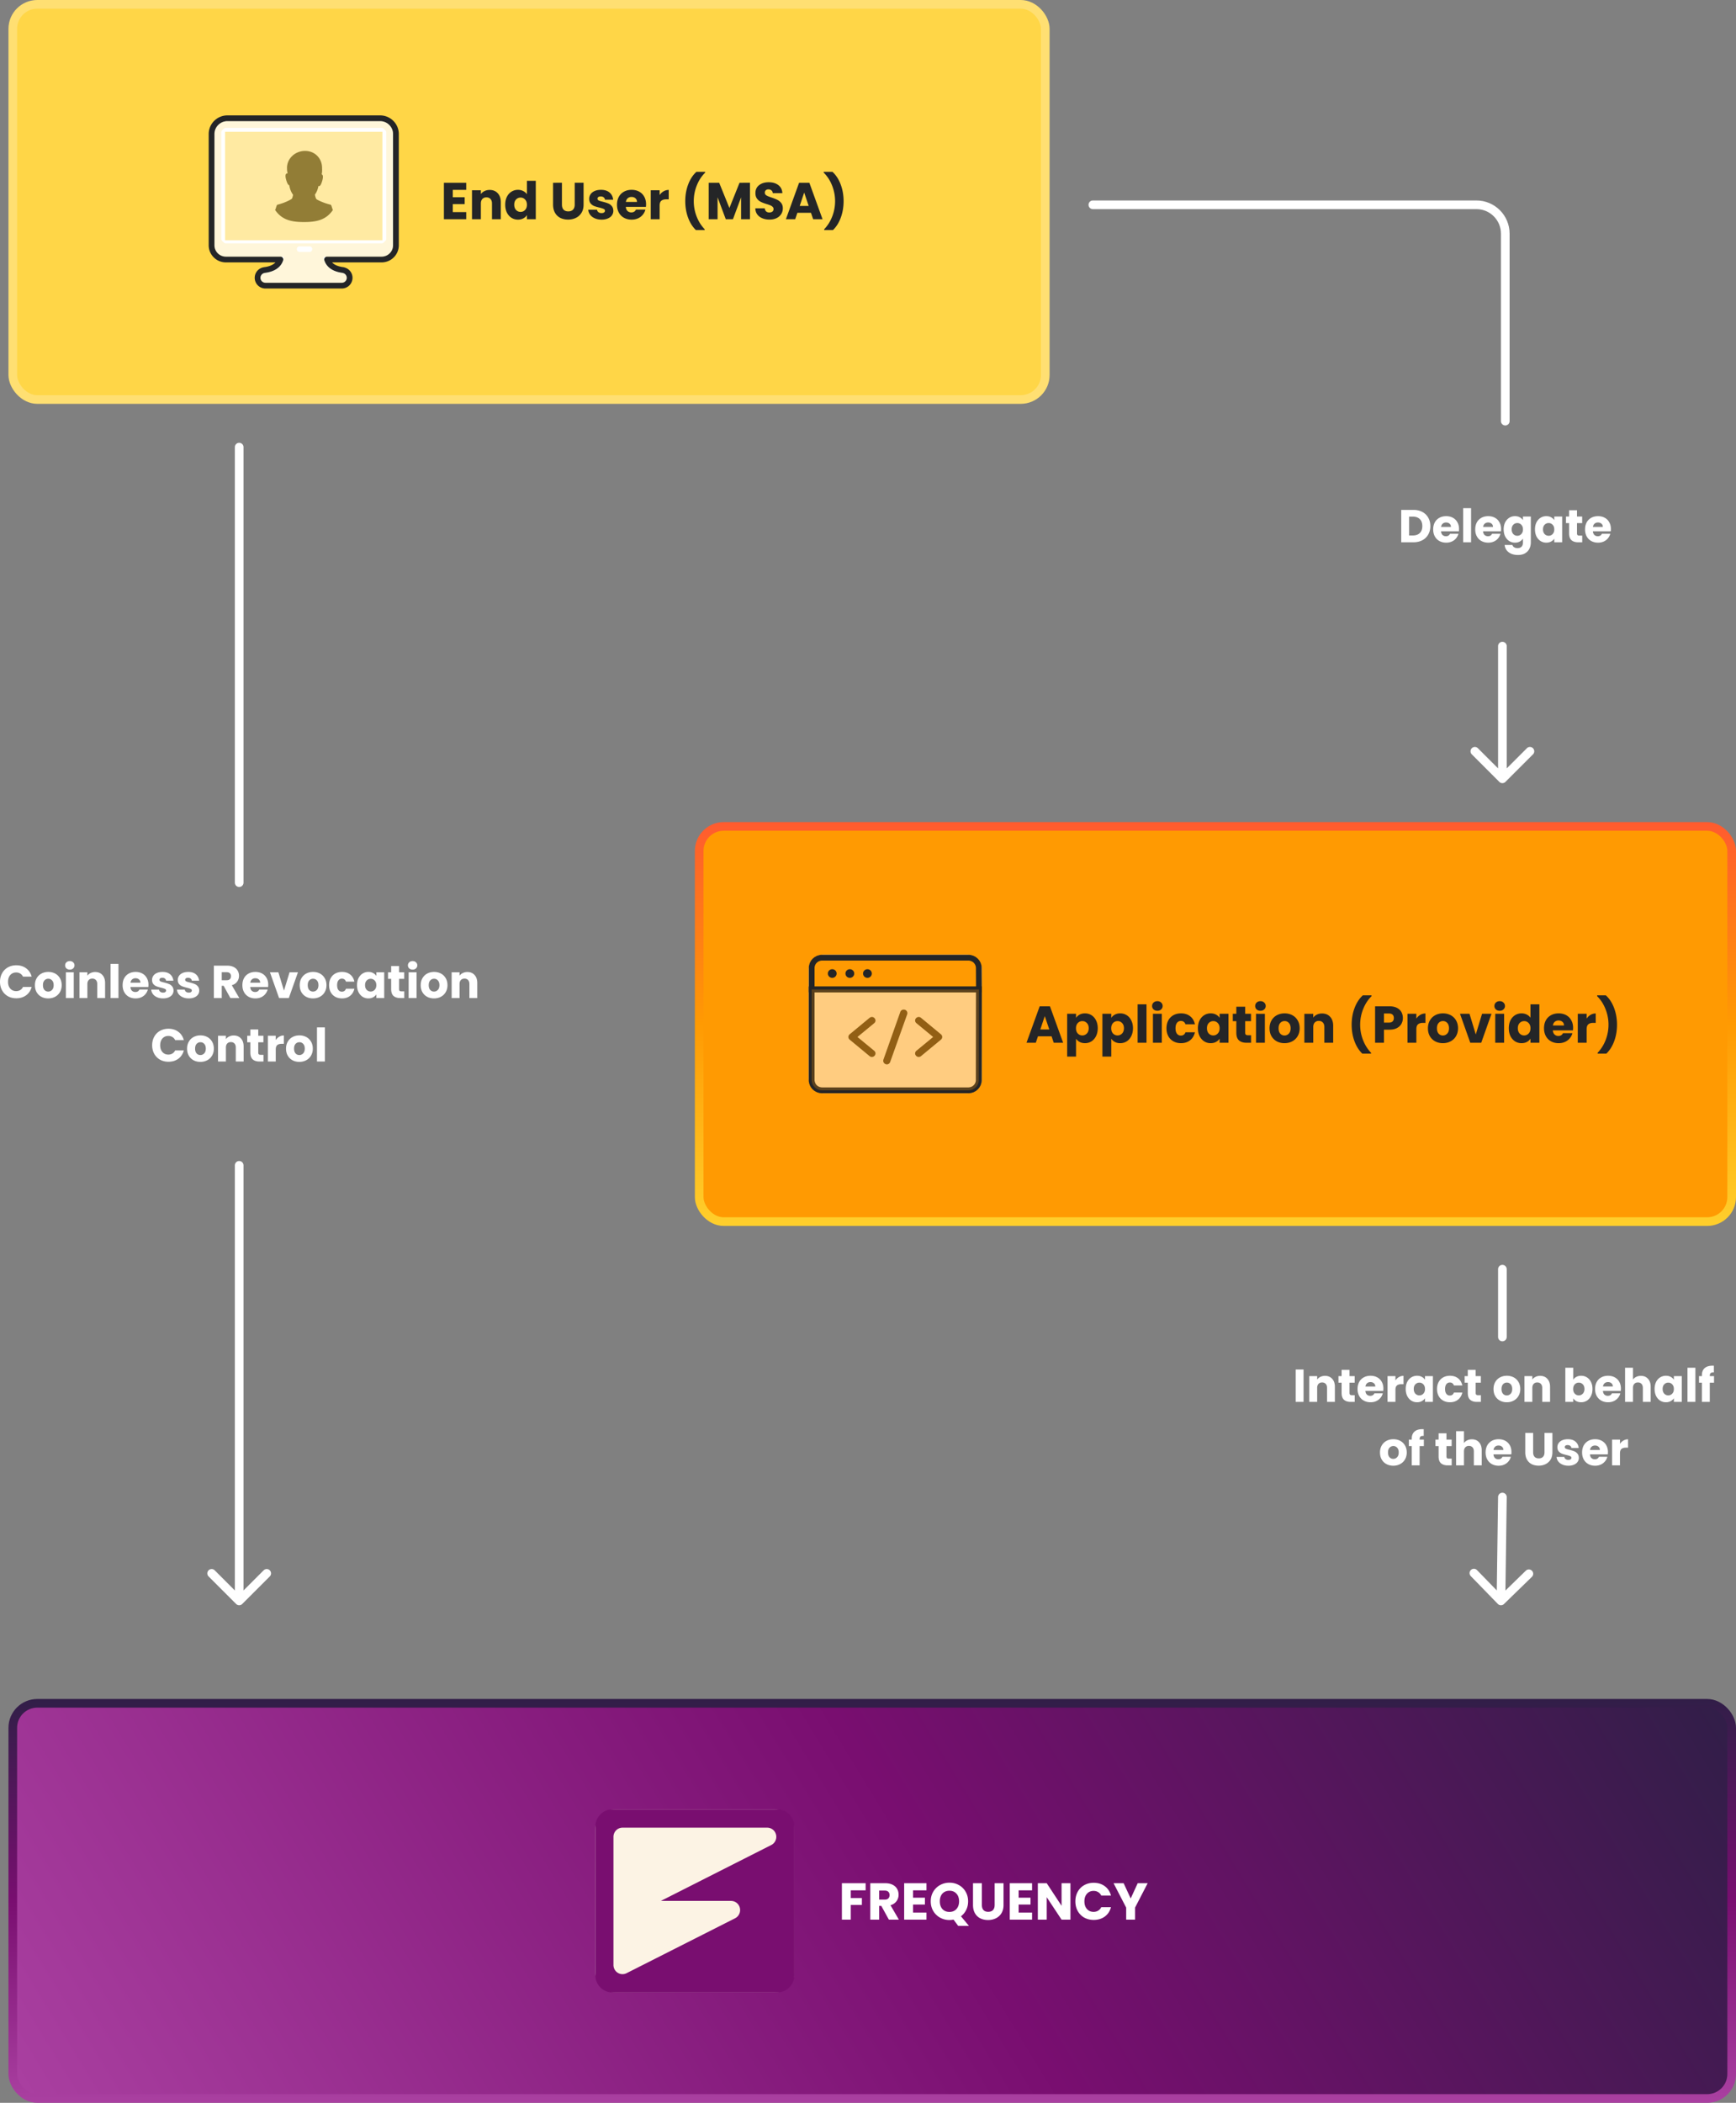 <svg xmlns="http://www.w3.org/2000/svg" width="601.933" height="729" fill="none"><rect width="100%" height="100%" fill="#808080" stroke="none"/><rect width="358" height="137" x="4.433" y="1.5" fill="#ffd647" rx="8.5" ry="8.5"/><rect width="358" height="137" x="4.433" y="1.5" stroke="#ffdf72" stroke-width="3" rx="8.5" ry="8.5"/><path fill="#fff" stroke="#242527" stroke-linejoin="round" stroke-width="2" d="M131.778 41c3.026 0 5.503 2.441 5.503 5.461v31.36l.001.014v7.355c0 .053-.006.105-.014.156-.161 2.586-2.324 4.62-4.954 4.62h-18.893c.123.387.32.833.645 1.276.698.953 2.066 2.022 4.85 2.368l.097.017c.075.017.145.042.212.074a2.71 2.71 0 0 1 2.005 2.611 2.718 2.718 0 0 1-2.726 2.71H92.043a2.718 2.718 0 0 1-2.726-2.71c0-1.336.969-2.434 2.234-2.664a1.11 1.11 0 0 1 .175-.038l.506-.073c2.446-.406 3.689-1.402 4.344-2.295.324-.443.521-.889.644-1.276H78.329c-2.642 0-4.811-2.051-4.957-4.652a1.006 1.006 0 0 1-.008-.124v-.068l-.001-.014-.001-.071v-.328l.001-.071.001-.014v-5.941l-.001-.023V46.461c0-3.021 2.476-5.461 5.502-5.461Z"/><path fill="#ffd647" fill-rule="evenodd" d="M136.28 46.461v32.113l.002-.002v6.683h-.006c-.081 2.098-1.824 3.775-3.962 3.775h-20.088c.035.882.531 4.885 6.567 5.637h-.289c.953 0 1.726.765 1.726 1.71 0 .944-.773 1.71-1.726 1.71H92.043a1.718 1.718 0 0 1-1.726-1.71c0-.945.773-1.71 1.726-1.71h-.194c6.036-.752 6.531-4.755 6.567-5.637H78.328c-2.138 0-3.881-1.677-3.962-3.775h-.002v-.084l-.001-.022-.001-.048v-.328l.001-.046.001-.024V79.41l-.001-.027-.001-.028V46.461c0-2.46 2.021-4.461 4.503-4.461h52.913c2.483 0 4.502 2.001 4.502 4.461zm-3.822 37.907c.435 0 1.468-1.024 1.468-1.455V45.787c0-.43-1.034-1.454-1.469-1.454H78.185c-.434 0-1.468 1.024-1.468 1.454v37.126c0 .431 1.034 1.455 1.468 1.455zm-25.124 2.966a.934.934 0 0 0 .823-.501.971.971 0 0 0 0-.913.934.934 0 0 0-.823-.501h-3.487a.923.923 0 0 0-.795.453.97.97 0 0 0-.142.505c0 .529.42.957.937.957z" clip-rule="evenodd" opacity=".2"/><path fill="#242527" d="m111.672 58.424.003-.207c0-3.257-2.437-5.897-5.897-5.897-3.461 0-6.266 2.64-6.266 5.897 0 .148.006.304.017.469.001.359.041.722.133 1.081.018.108.038.218.06.329l-.054-.001c-.479 0-.971.374-.445 2.239.411 1.454.793 1.862 1.082 1.885.163 1.051.527 2.275 1.313 3.295-.067.424-.198 1.017-.45 1.429l-.014.008c-.179.114-2.047 1.303-4.987 2.021-.166.041-.32.535-.463.995-.118.379-.229.735-.334.796 2.33 3.434 5.549 4.219 10.04 4.219 4.49 0 7.71-.785 10.039-4.219-.104-.061-.215-.417-.333-.796-.144-.46-.298-.954-.463-.995-3.09-.754-4.916-1.903-4.916-1.903-.321-.424-.474-1.141-.544-1.611.698-.933 1.052-2.029 1.225-3.005a.383.383 0 0 0 .216.072c.292 0 .685-.387 1.108-1.886.439-1.551.172-2.07-.206-2.202a6.807 6.807 0 0 0 .136-2.013z"/><path fill="#ffd647" d="M78.048 45.686h54.548V83.28H78.048z" opacity=".5"/><path fill="#242527" d="M156.998 65.83v2.556h4.122v2.376h-4.122v2.772h4.662V76h-7.74V63.364h7.74v2.466zm12.78.018c1.176 0 2.112.384 2.808 1.152.708.756 1.062 1.8 1.062 3.132V76h-3.06v-5.454c0-.672-.174-1.194-.522-1.566-.348-.372-.816-.558-1.404-.558s-1.056.186-1.404.558c-.348.372-.522.894-.522 1.566V76h-3.078V65.956h3.078v1.332a3.177 3.177 0 0 1 1.26-1.044c.528-.264 1.122-.396 1.782-.396zm5.397 5.112c0-1.032.192-1.938.576-2.718.396-.78.93-1.38 1.602-1.8a4.159 4.159 0 0 1 2.25-.63c.66 0 1.26.138 1.8.414.552.276.984.648 1.296 1.116V62.68h3.078V76h-3.078v-1.44c-.288.48-.702.864-1.242 1.152-.528.288-1.146.432-1.854.432-.828 0-1.578-.21-2.25-.63-.672-.432-1.206-1.038-1.602-1.818-.384-.792-.576-1.704-.576-2.736zm7.524.018c0-.768-.216-1.374-.648-1.818a2.048 2.048 0 0 0-1.548-.666c-.612 0-1.134.222-1.566.666-.42.432-.63 1.032-.63 1.8s.21 1.38.63 1.836c.432.444.954.666 1.566.666.612 0 1.128-.222 1.548-.666.432-.444.648-1.05.648-1.818zm12.144-7.614v7.56c0 .756.186 1.338.558 1.746.372.408.918.612 1.638.612.72 0 1.272-.204 1.656-.612.384-.408.576-.99.576-1.746v-7.56h3.078v7.542c0 1.128-.24 2.082-.72 2.862a4.598 4.598 0 0 1-1.944 1.764c-.804.396-1.704.594-2.7.594-.996 0-1.89-.192-2.682-.576a4.446 4.446 0 0 1-1.854-1.764c-.456-.792-.684-1.752-.684-2.88v-7.542zm13.753 12.78c-.876 0-1.656-.15-2.34-.45-.684-.3-1.224-.708-1.62-1.224a3.29 3.29 0 0 1-.666-1.764h3.042c.036.348.198.63.486.846.288.216.642.324 1.062.324.384 0 .678-.072.882-.216.216-.156.324-.354.324-.594 0-.288-.15-.498-.45-.63-.3-.144-.786-.3-1.458-.468-.72-.168-1.32-.342-1.8-.522a3.232 3.232 0 0 1-1.242-.882c-.348-.408-.522-.954-.522-1.638 0-.576.156-1.098.468-1.566.324-.48.792-.858 1.404-1.134.624-.276 1.362-.414 2.214-.414 1.26 0 2.25.312 2.97.936.732.624 1.152 1.452 1.26 2.484h-2.844a1.213 1.213 0 0 0-.468-.828c-.252-.204-.588-.306-1.008-.306-.36 0-.636.072-.828.216a.638.638 0 0 0-.288.558c0 .288.15.504.45.648.312.144.792.288 1.44.432.744.192 1.35.384 1.818.576.468.18.876.48 1.224.9.36.408.546.96.558 1.656a2.65 2.65 0 0 1-.504 1.584c-.324.456-.798.816-1.422 1.08-.612.264-1.326.396-2.142.396zm15.419-5.328c0 .288-.018.588-.054.9h-6.966c.048.624.246 1.104.594 1.44.36.324.798.486 1.314.486.768 0 1.302-.324 1.602-.972h3.276a4.437 4.437 0 0 1-.918 1.782 4.468 4.468 0 0 1-1.638 1.242c-.66.3-1.398.45-2.214.45-.984 0-1.86-.21-2.628-.63a4.481 4.481 0 0 1-1.8-1.8c-.432-.78-.648-1.692-.648-2.736 0-1.044.21-1.956.63-2.736a4.481 4.481 0 0 1 1.8-1.8c.768-.42 1.65-.63 2.646-.63.972 0 1.836.204 2.592.612.756.408 1.344.99 1.764 1.746.432.756.648 1.638.648 2.646zm-3.15-.81c0-.528-.18-.948-.54-1.26-.36-.312-.81-.468-1.35-.468-.516 0-.954.15-1.314.45-.348.3-.564.726-.648 1.278zm7.852-2.376c.36-.552.81-.984 1.35-1.296a3.432 3.432 0 0 1 1.8-.486v3.258h-.846c-.768 0-1.344.168-1.728.504-.384.324-.576.9-.576 1.728V76h-3.078V65.956h3.078zm12.576 12.132c-1.164-1.116-2.07-2.556-2.718-4.32-.648-1.764-.972-3.666-.972-5.706 0-2.064.336-3.99 1.008-5.778.672-1.8 1.626-3.264 2.862-4.392h3.024v.288c-1.26 1.248-2.232 2.748-2.916 4.5a14.587 14.587 0 0 0-1.026 5.382c0 1.836.33 3.606.99 5.31.66 1.704 1.59 3.18 2.79 4.428v.288zm18.748-16.398V76h-3.078v-7.578L254.137 76h-2.484l-2.844-7.596V76h-3.078V63.364h3.636l3.546 8.748 3.51-8.748zm6.785 12.762c-.924 0-1.752-.15-2.484-.45-.732-.3-1.32-.744-1.764-1.332-.432-.588-.66-1.296-.684-2.124h3.276c.048.468.21.828.486 1.08.276.24.636.36 1.08.36.456 0 .816-.102 1.08-.306.264-.216.396-.51.396-.882 0-.312-.108-.57-.324-.774a2.403 2.403 0 0 0-.774-.504c-.3-.132-.732-.282-1.296-.45-.816-.252-1.482-.504-1.998-.756a3.692 3.692 0 0 1-1.332-1.116c-.372-.492-.558-1.134-.558-1.926 0-1.176.426-2.094 1.278-2.754.852-.672 1.962-1.008 3.33-1.008 1.392 0 2.514.336 3.366 1.008.852.66 1.308 1.584 1.368 2.772h-3.33c-.024-.408-.174-.726-.45-.954-.276-.24-.63-.36-1.062-.36-.372 0-.672.102-.9.306-.228.192-.342.474-.342.846 0 .408.192.726.576.954.384.228.984.474 1.8.738.816.276 1.476.54 1.98.792.516.252.96.618 1.332 1.098.372.48.558 1.098.558 1.854 0 .72-.186 1.374-.558 1.962-.36.588-.888 1.056-1.584 1.404-.696.348-1.518.522-2.466.522zm14.368-2.358h-4.716L275.722 76H272.5l4.572-12.636h3.564L285.208 76h-3.258zm-.792-2.376-1.566-4.626-1.548 4.626zm5.37 8.37v-.288c1.2-1.248 2.13-2.724 2.79-4.428.66-1.704.99-3.474.99-5.31 0-1.848-.342-3.642-1.026-5.382-.684-1.752-1.656-3.252-2.916-4.5v-.288h3.024c1.236 1.128 2.19 2.592 2.862 4.392.672 1.788 1.008 3.714 1.008 5.778 0 2.04-.324 3.942-.972 5.706-.648 1.764-1.554 3.204-2.718 4.32z"/><rect width="358" height="137" x="242.433" y="286.5" fill="#ff9a02" rx="8.5" ry="8.5"/><rect width="358" height="137" x="242.433" y="286.5" stroke="url(#aa)" stroke-width="3" rx="8.5" ry="8.5" style="stroke:url(#aa)"/><rect width="60" height="48" x="280.433" y="331" fill="#fff" rx="5" ry="5"/><path fill="#fff" stroke="#242527" stroke-width="2" d="m339.432 343-.045 31.409v.001c0 1.987-1.605 3.59-3.642 3.59h-50.67c-2.037 0-3.642-1.603-3.642-3.59V343Z"/><path fill="#ff9a02" stroke="#242527" stroke-width="2" d="m339.427 343-.04-7.405v-.005c0-1.987-1.605-3.59-3.642-3.59h-50.67c-2.037 0-3.642 1.603-3.642 3.59V343Z"/><ellipse cx="288.569" cy="337.5" fill="#242527" rx="1.525" ry="1.5"/><ellipse cx="294.67" cy="337.5" fill="#242527" rx="1.525" ry="1.5"/><ellipse cx="300.772" cy="337.5" fill="#242527" rx="1.525" ry="1.5"/><path fill="#242527" d="m323.554 359.494-5.799 4.779c-.55.439-.6 1.22-.15 1.707a1.243 1.243 0 0 0 1.75.147l6.899-5.706c.3-.244.45-.586.45-.927 0-.341-.15-.683-.45-.927l-6.899-5.706c-.5-.439-1.3-.39-1.75.147-.45.487-.4 1.268.15 1.707zM294.162 359.494c0 .341.15.683.45.927l6.899 5.706a1.243 1.243 0 0 0 1.75-.147c.45-.487.4-1.268-.15-1.707l-5.799-4.779 5.799-4.779c.55-.439.6-1.171.15-1.707-.45-.537-1.2-.586-1.75-.147l-6.899 5.706c-.3.244-.45.586-.45.927zM312.183 350.768l-5.85 16.525c-.25.634.05 1.317.7 1.609.15.049.3.098.45.098.5 0 .95-.293 1.15-.78l5.9-16.525c.25-.634-.05-1.366-.7-1.609-.65-.244-1.4.048-1.65.682z"/><path fill="#ff9a02" stroke="#242527" stroke-width="2" d="m339.432 343-.045 31.409v.001c0 1.987-1.605 3.59-3.642 3.59h-50.67c-2.037 0-3.642-1.603-3.642-3.59V343Z" opacity=".5"/><path fill="#242527" d="M364.617 359.268h-4.716l-.756 2.232h-3.222l4.572-12.636h3.564l4.572 12.636h-3.258zm-.792-2.376-1.566-4.626-1.548 4.626zm9.276-4.014c.3-.468.714-.846 1.242-1.134.528-.288 1.146-.432 1.854-.432.828 0 1.578.21 2.25.63.672.42 1.2 1.02 1.584 1.8.396.78.594 1.686.594 2.718s-.198 1.944-.594 2.736c-.384.78-.912 1.386-1.584 1.818-.672.42-1.422.63-2.25.63-.696 0-1.314-.144-1.854-.432a3.4 3.4 0 0 1-1.242-1.116v6.192h-3.078v-14.832h3.078zm4.392 3.582c0-.768-.216-1.368-.648-1.8a2.068 2.068 0 0 0-1.566-.666c-.612 0-1.134.222-1.566.666-.42.444-.63 1.05-.63 1.818s.21 1.374.63 1.818c.432.444.954.666 1.566.666.612 0 1.134-.222 1.566-.666.432-.456.648-1.068.648-1.836zm7.824-3.582c.3-.468.714-.846 1.242-1.134.528-.288 1.146-.432 1.854-.432.828 0 1.578.21 2.25.63.672.42 1.2 1.02 1.584 1.8.396.78.594 1.686.594 2.718s-.198 1.944-.594 2.736c-.384.78-.912 1.386-1.584 1.818-.672.42-1.422.63-2.25.63-.696 0-1.314-.144-1.854-.432a3.4 3.4 0 0 1-1.242-1.116v6.192h-3.078v-14.832h3.078zm4.392 3.582c0-.768-.216-1.368-.648-1.8a2.068 2.068 0 0 0-1.566-.666c-.612 0-1.134.222-1.566.666-.42.444-.63 1.05-.63 1.818s.21 1.374.63 1.818c.432.444.954.666 1.566.666.612 0 1.134-.222 1.566-.666.432-.456.648-1.068.648-1.836zm7.825-8.28v13.32h-3.078v-13.32zm3.779 2.232c-.54 0-.984-.156-1.332-.468a1.587 1.587 0 0 1-.504-1.188c0-.48.168-.876.504-1.188.348-.324.792-.486 1.332-.486.528 0 .96.162 1.296.486.348.312.522.708.522 1.188 0 .468-.174.864-.522 1.188-.336.312-.768.468-1.296.468zm1.53 1.044V361.5h-3.078v-10.044zm1.618 5.022c0-1.044.21-1.956.63-2.736a4.513 4.513 0 0 1 1.782-1.8c.768-.42 1.644-.63 2.628-.63 1.26 0 2.31.33 3.15.99.852.66 1.41 1.59 1.674 2.79h-3.276c-.276-.768-.81-1.152-1.602-1.152-.564 0-1.014.222-1.35.666-.336.432-.504 1.056-.504 1.872 0 .816.168 1.446.504 1.89.336.432.786.648 1.35.648.792 0 1.326-.384 1.602-1.152h3.276c-.264 1.176-.822 2.1-1.674 2.772-.852.672-1.902 1.008-3.15 1.008-.984 0-1.86-.21-2.628-.63a4.513 4.513 0 0 1-1.782-1.8c-.42-.78-.63-1.692-.63-2.736zm10.899-.018c0-1.032.192-1.938.576-2.718.396-.78.93-1.38 1.602-1.8a4.159 4.159 0 0 1 2.25-.63c.708 0 1.326.144 1.854.432.54.288.954.666 1.242 1.134v-1.422h3.078V361.5h-3.078v-1.422c-.3.468-.72.846-1.26 1.134-.528.288-1.146.432-1.854.432-.816 0-1.56-.21-2.232-.63-.672-.432-1.206-1.038-1.602-1.818-.384-.792-.576-1.704-.576-2.736zm7.524.018c0-.768-.216-1.374-.648-1.818a2.048 2.048 0 0 0-1.548-.666c-.612 0-1.134.222-1.566.666-.42.432-.63 1.032-.63 1.8s.21 1.38.63 1.836c.432.444.954.666 1.566.666.612 0 1.128-.222 1.548-.666.432-.444.648-1.05.648-1.818zm10.903 2.412v2.61h-1.566c-1.116 0-1.986-.27-2.61-.81-.624-.552-.936-1.446-.936-2.682v-3.996h-1.224v-2.556h1.224v-2.448h3.078v2.448h2.016v2.556h-2.016v4.032c0 .3.072.516.216.648.144.132.384.198.72.198zm3.262-8.478c-.54 0-.984-.156-1.332-.468a1.587 1.587 0 0 1-.504-1.188c0-.48.168-.876.504-1.188.348-.324.792-.486 1.332-.486.528 0 .96.162 1.296.486.348.312.522.708.522 1.188 0 .468-.174.864-.522 1.188-.336.312-.768.468-1.296.468zm1.53 1.044V361.5h-3.078v-10.044zm6.803 10.188c-.984 0-1.872-.21-2.664-.63a4.69 4.69 0 0 1-1.854-1.8c-.444-.78-.666-1.692-.666-2.736 0-1.032.228-1.938.684-2.718a4.625 4.625 0 0 1 1.872-1.818c.792-.42 1.68-.63 2.664-.63.984 0 1.872.21 2.664.63a4.625 4.625 0 0 1 1.872 1.818c.456.78.684 1.686.684 2.718s-.234 1.944-.702 2.736a4.629 4.629 0 0 1-1.89 1.8c-.792.42-1.68.63-2.664.63zm0-2.664c.588 0 1.086-.216 1.494-.648.42-.432.63-1.05.63-1.854s-.204-1.422-.612-1.854a1.92 1.92 0 0 0-1.476-.648c-.6 0-1.098.216-1.494.648-.396.42-.594 1.038-.594 1.854 0 .804.192 1.422.576 1.854a1.92 1.92 0 0 0 1.476.648zm13.009-7.632c1.176 0 2.112.384 2.808 1.152.708.756 1.062 1.8 1.062 3.132v5.868h-3.06v-5.454c0-.672-.174-1.194-.522-1.566-.348-.372-.816-.558-1.404-.558s-1.056.186-1.404.558c-.348.372-.522.894-.522 1.566v5.454h-3.078v-10.044h3.078v1.332a3.177 3.177 0 0 1 1.26-1.044c.528-.264 1.122-.396 1.782-.396zm13.963 13.914c-1.164-1.116-2.07-2.556-2.718-4.32-.648-1.764-.972-3.666-.972-5.706 0-2.064.336-3.99 1.008-5.778.672-1.8 1.626-3.264 2.862-4.392h3.024v.288c-1.26 1.248-2.232 2.748-2.916 4.5a14.587 14.587 0 0 0-1.026 5.382c0 1.836.33 3.606.99 5.31.66 1.704 1.59 3.18 2.79 4.428v.288zm14.068-12.33a4.12 4.12 0 0 1-.504 2.016c-.336.6-.852 1.086-1.548 1.458-.696.372-1.56.558-2.592.558h-1.908v4.536h-3.078v-12.636h4.986c1.008 0 1.86.174 2.556.522.696.348 1.218.828 1.566 1.44.348.612.522 1.314.522 2.106zm-4.878 1.584c.588 0 1.026-.138 1.314-.414.288-.276.432-.666.432-1.17 0-.504-.144-.894-.432-1.17-.288-.276-.726-.414-1.314-.414h-1.674v3.168zm9.559-1.386c.36-.552.81-.984 1.35-1.296a3.432 3.432 0 0 1 1.8-.486v3.258h-.846c-.768 0-1.344.168-1.728.504-.384.324-.576.9-.576 1.728v4.662h-3.078v-10.044h3.078zm9.193 8.514c-.984 0-1.872-.21-2.664-.63a4.69 4.69 0 0 1-1.854-1.8c-.444-.78-.666-1.692-.666-2.736 0-1.032.228-1.938.684-2.718a4.625 4.625 0 0 1 1.872-1.818c.792-.42 1.68-.63 2.664-.63.984 0 1.872.21 2.664.63a4.625 4.625 0 0 1 1.872 1.818c.456.78.684 1.686.684 2.718s-.234 1.944-.702 2.736a4.629 4.629 0 0 1-1.89 1.8c-.792.42-1.68.63-2.664.63zm0-2.664c.588 0 1.086-.216 1.494-.648.42-.432.63-1.05.63-1.854s-.204-1.422-.612-1.854a1.92 1.92 0 0 0-1.476-.648c-.6 0-1.098.216-1.494.648-.396.42-.594 1.038-.594 1.854 0 .804.192 1.422.576 1.854a1.92 1.92 0 0 0 1.476.648zm11.407-.36 2.18-7.164h3.27l-3.56 10.044h-3.798l-3.564-10.044h3.294zm8.3-8.208c-.54 0-.99-.156-1.33-.468-.34-.324-.51-.72-.51-1.188 0-.48.17-.876.51-1.188.34-.324.79-.486 1.33-.486.53 0 .96.162 1.29.486.35.312.53.708.53 1.188 0 .468-.18.864-.53 1.188-.33.312-.76.468-1.29.468zm1.53 1.044V361.5h-3.08v-10.044zm1.62 5.004c0-1.032.19-1.938.57-2.718.4-.78.93-1.38 1.6-1.8.68-.42 1.43-.63 2.25-.63.66 0 1.26.138 1.8.414.56.276.99.648 1.3 1.116v-4.662h3.08v13.32h-3.08v-1.44c-.29.48-.7.864-1.24 1.152-.53.288-1.15.432-1.86.432-.82 0-1.57-.21-2.25-.63-.67-.432-1.2-1.038-1.6-1.818-.38-.792-.57-1.704-.57-2.736zm7.52.018c0-.768-.22-1.374-.65-1.818a2.04 2.04 0 0 0-1.55-.666c-.61 0-1.13.222-1.56.666-.42.432-.63 1.032-.63 1.8s.21 1.38.63 1.836c.43.444.95.666 1.56.666.62 0 1.13-.222 1.55-.666.43-.444.65-1.05.65-1.818zm14.77-.162c0 .288-.02.588-.05.9h-6.97c.05.624.25 1.104.6 1.44.36.324.79.486 1.31.486.77 0 1.3-.324 1.6-.972h3.28c-.17.66-.48 1.254-.92 1.782-.43.528-.98.942-1.64 1.242-.66.3-1.4.45-2.21.45-.99 0-1.86-.21-2.63-.63a4.457 4.457 0 0 1-1.8-1.8c-.43-.78-.65-1.692-.65-2.736 0-1.044.21-1.956.63-2.736.43-.78 1.03-1.38 1.8-1.8.77-.42 1.65-.63 2.65-.63.97 0 1.83.204 2.59.612.76.408 1.34.99 1.76 1.746.44.756.65 1.638.65 2.646zm-3.15-.81c0-.528-.18-.948-.54-1.26-.36-.312-.81-.468-1.35-.468-.51 0-.95.15-1.31.45-.35.3-.57.726-.65 1.278zm7.85-2.376c.36-.552.81-.984 1.35-1.296a3.432 3.432 0 0 1 1.8-.486v3.258h-.84c-.77 0-1.35.168-1.73.504-.38.324-.58.9-.58 1.728v4.662h-3.07v-10.044h3.07zm3.8 12.132v-.288c1.2-1.248 2.13-2.724 2.79-4.428.66-1.704.99-3.474.99-5.31 0-1.848-.34-3.642-1.03-5.382-.68-1.752-1.65-3.252-2.91-4.5v-.288h3.02c1.24 1.128 2.19 2.592 2.86 4.392.67 1.788 1.01 3.714 1.01 5.778 0 2.04-.32 3.942-.97 5.706-.65 1.764-1.56 3.204-2.72 4.32z"/><path fill="#fff" d="M84.433 404a1.5 1.5 0 0 0-3 0zm-2.561 152.061a1.502 1.502 0 0 0 2.122 0l9.546-9.546a1.502 1.502 0 0 0 0-2.122 1.502 1.502 0 0 0-2.122 0l-8.485 8.486-8.485-8.486a1.502 1.502 0 0 0-2.122 0 1.502 1.502 0 0 0 0 2.122zM82.933 404h-1.5v151h3V404Z"/><path stroke="#fff" stroke-linecap="round" stroke-width="3" d="M82.933 155v151M378.933 71h133c5.52 0 10 4.477 10 10v65"/><path fill="#fff" d="M519.873 271.061a1.5 1.5 0 0 0 2.12 0l9.55-9.546c.58-.586.58-1.536 0-2.122a1.5 1.5 0 0 0-2.12 0l-8.49 8.486-8.49-8.486a1.496 1.496 0 0 0-2.117 0 1.502 1.502 0 0 0 0 2.122zm2.56-47.061a1.5 1.5 0 1 0-3 0zm-1.5 46h1.5v-46h-3v46z"/><path stroke="#fff" stroke-linecap="round" stroke-width="3" d="M520.933 440v23.5"/><path fill="#fff" d="M519.353 556.048c.58.594 1.53.607 2.13.03l9.67-9.413c.6-.577.61-1.527.03-2.121a1.498 1.498 0 0 0-2.12-.029l-8.6 8.366-8.37-8.602a1.5 1.5 0 0 0-2.148 2.092zm3.08-37.027a1.5 1.5 0 0 0-3-.042zm-2 35.981 1.5.021.5-36.002-1.5-.021-1.5-.021-.5 36.003zM0 340.368c0-1.109.24-2.096.72-2.96a5.093 5.093 0 0 1 2-2.032c.864-.491 1.84-.736 2.928-.736 1.333 0 2.475.352 3.424 1.056.949.704 1.584 1.664 1.904 2.88H7.968a2.414 2.414 0 0 0-.96-1.072 2.636 2.636 0 0 0-1.392-.368c-.843 0-1.525.293-2.048.88-.523.587-.784 1.371-.784 2.352 0 .981.261 1.765.784 2.352s1.205.88 2.048.88c.523 0 .987-.123 1.392-.368.416-.245.736-.603.96-1.072h3.008c-.32 1.216-.955 2.176-1.904 2.88-.949.693-2.091 1.04-3.424 1.04-1.088 0-2.064-.24-2.928-.72a5.236 5.236 0 0 1-2-2.032c-.48-.864-.72-1.851-.72-2.96Zm16.716 5.76c-.875 0-1.664-.187-2.368-.56a4.162 4.162 0 0 1-1.648-1.6c-.395-.693-.592-1.504-.592-2.432 0-.917.202-1.723.608-2.416a4.107 4.107 0 0 1 1.664-1.616c.704-.373 1.493-.56 2.368-.56.874 0 1.664.187 2.368.56a4.113 4.113 0 0 1 1.664 1.616c.405.693.608 1.499.608 2.416 0 .917-.208 1.728-.624 2.432a4.123 4.123 0 0 1-1.68 1.6c-.704.373-1.494.56-2.368.56zm0-2.368c.522 0 .965-.192 1.328-.576.373-.384.56-.933.56-1.648 0-.715-.182-1.264-.544-1.648a1.708 1.708 0 0 0-1.312-.576c-.534 0-.976.192-1.328.576-.352.373-.528.923-.528 1.648 0 .715.17 1.264.512 1.648.352.384.789.576 1.312.576zm7.499-7.616c-.48 0-.875-.139-1.184-.416a1.41 1.41 0 0 1-.448-1.056c0-.427.149-.779.448-1.056.309-.288.704-.432 1.184-.432.469 0 .853.144 1.152.432.309.277.464.629.464 1.056 0 .416-.155.768-.464 1.056-.299.277-.683.416-1.152.416zm1.36.928V346h-2.736v-8.928zm7.423-.096c1.045 0 1.877.341 2.496 1.024.629.672.944 1.6.944 2.784V346h-2.72v-4.848c0-.597-.155-1.061-.464-1.392-.31-.331-.726-.496-1.248-.496-.523 0-.939.165-1.248.496-.31.331-.464.795-.464 1.392V346h-2.736v-8.928h2.736v1.184c.277-.395.65-.704 1.12-.928a3.487 3.487 0 0 1 1.584-.352zm8.077-2.816V346h-2.736v-11.84zm10.399 7.232c0 .256-.016.523-.048.8h-6.192c.042.555.218.981.528 1.28.32.288.709.432 1.168.432.682 0 1.157-.288 1.424-.864h2.912a3.957 3.957 0 0 1-.816 1.584c-.384.469-.87.837-1.456 1.104-.587.267-1.243.4-1.968.4-.875 0-1.654-.187-2.336-.56a3.981 3.981 0 0 1-1.6-1.6c-.384-.693-.576-1.504-.576-2.432 0-.928.186-1.739.56-2.432a3.981 3.981 0 0 1 1.6-1.6c.682-.373 1.466-.56 2.352-.56.864 0 1.632.181 2.304.544a3.86 3.86 0 0 1 1.568 1.552c.384.672.576 1.456.576 2.352zm-2.8-.72c0-.469-.16-.843-.48-1.12-.32-.277-.72-.416-1.2-.416-.459 0-.848.133-1.168.4-.31.267-.502.645-.576 1.136zm7.875 5.456c-.778 0-1.472-.133-2.08-.4-.608-.267-1.088-.629-1.44-1.088a2.926 2.926 0 0 1-.592-1.568h2.704c.032.309.176.56.432.752.256.192.571.288.944.288.342 0 .603-.064.784-.192.192-.139.288-.315.288-.528 0-.256-.133-.443-.4-.56-.266-.128-.698-.267-1.296-.416a13.14 13.14 0 0 1-1.6-.464 2.886 2.886 0 0 1-1.104-.784c-.309-.363-.464-.848-.464-1.456 0-.512.139-.976.416-1.392.288-.427.704-.763 1.248-1.008.555-.245 1.211-.368 1.968-.368 1.12 0 2 .277 2.64.832.651.555 1.024 1.291 1.12 2.208h-2.528a1.074 1.074 0 0 0-.416-.736c-.224-.181-.522-.272-.896-.272-.32 0-.565.064-.736.192a.569.569 0 0 0-.256.496c0 .256.134.448.4.576.278.128.704.256 1.28.384.662.171 1.2.341 1.616.512.416.16.779.427 1.088.8.32.363.486.853.496 1.472 0 .523-.149.992-.448 1.408-.288.405-.709.725-1.264.96-.544.235-1.178.352-1.904.352zm8.922 0c-.779 0-1.472-.133-2.08-.4-.608-.267-1.088-.629-1.44-1.088a2.926 2.926 0 0 1-.592-1.568h2.704c.032.309.176.56.432.752.256.192.571.288.944.288.341 0 .603-.064.784-.192.192-.139.288-.315.288-.528 0-.256-.133-.443-.4-.56-.267-.128-.699-.267-1.296-.416a13.14 13.14 0 0 1-1.6-.464 2.871 2.871 0 0 1-1.104-.784c-.309-.363-.464-.848-.464-1.456 0-.512.139-.976.416-1.392.288-.427.704-.763 1.248-1.008.555-.245 1.211-.368 1.968-.368 1.12 0 2 .277 2.64.832.651.555 1.024 1.291 1.12 2.208h-2.528a1.078 1.078 0 0 0-.416-.736c-.224-.181-.523-.272-.896-.272-.32 0-.565.064-.736.192a.567.567 0 0 0-.256.496c0 .256.133.448.4.576.277.128.704.256 1.28.384.661.171 1.2.341 1.616.512.416.16.779.427 1.088.8.32.363.485.853.496 1.472 0 .523-.149.992-.448 1.408-.288.405-.709.725-1.264.96-.544.235-1.179.352-1.904.352zM79.88 346l-2.336-4.24h-.656V346h-2.736v-11.232h4.592c.885 0 1.637.155 2.256.464.629.309 1.098.736 1.408 1.28a3.51 3.51 0 0 1 .464 1.792 3.32 3.32 0 0 1-.64 2c-.416.587-1.035 1.003-1.856 1.248L82.968 346Zm-2.992-6.176h1.696c.501 0 .874-.123 1.12-.368.256-.245.384-.592.384-1.04 0-.427-.128-.763-.384-1.008-.246-.245-.619-.368-1.12-.368h-1.696zm16.117 1.568c0 .256-.016.523-.048.8h-6.192c.043.555.219.981.528 1.28.32.288.709.432 1.168.432.683 0 1.157-.288 1.424-.864h2.912a3.932 3.932 0 0 1-.816 1.584 3.976 3.976 0 0 1-1.456 1.104c-.587.267-1.243.4-1.968.4-.875 0-1.653-.187-2.336-.56a3.981 3.981 0 0 1-1.6-1.6c-.384-.693-.576-1.504-.576-2.432 0-.928.187-1.739.56-2.432a3.981 3.981 0 0 1 1.6-1.6c.683-.373 1.467-.56 2.352-.56.864 0 1.632.181 2.304.544.672.363 1.195.88 1.568 1.552.384.672.576 1.456.576 2.352zm-2.8-.72c0-.469-.16-.843-.48-1.12-.32-.277-.72-.416-1.2-.416-.459 0-.848.133-1.168.4-.309.267-.501.645-.576 1.136zm8.259 2.768 1.936-6.368h2.912L100.144 346h-3.376l-3.168-8.928h2.928zm10.064 2.688c-.875 0-1.664-.187-2.368-.56a4.168 4.168 0 0 1-1.648-1.6c-.395-.693-.592-1.504-.592-2.432 0-.917.203-1.723.608-2.416a4.107 4.107 0 0 1 1.664-1.616c.704-.373 1.493-.56 2.368-.56.875 0 1.664.187 2.368.56a4.107 4.107 0 0 1 1.664 1.616c.405.693.608 1.499.608 2.416 0 .917-.208 1.728-.624 2.432a4.11 4.11 0 0 1-1.68 1.6c-.704.373-1.493.56-2.368.56zm0-2.368c.523 0 .965-.192 1.328-.576.373-.384.56-.933.56-1.648 0-.715-.181-1.264-.544-1.648a1.707 1.707 0 0 0-1.312-.576c-.533 0-.976.192-1.328.576-.352.373-.528.923-.528 1.648 0 .715.171 1.264.512 1.648.352.384.789.576 1.312.576zm5.58-2.224c0-.928.186-1.739.56-2.432a4.012 4.012 0 0 1 1.584-1.6c.682-.373 1.461-.56 2.336-.56 1.12 0 2.053.293 2.8.88.757.587 1.253 1.413 1.488 2.48h-2.912c-.246-.683-.72-1.024-1.424-1.024-.502 0-.902.197-1.2.592-.299.384-.448.939-.448 1.664s.149 1.285.448 1.68c.298.384.698.576 1.2.576.704 0 1.178-.341 1.424-1.024h2.912c-.235 1.045-.731 1.867-1.488 2.464-.758.597-1.691.896-2.8.896-.875 0-1.654-.187-2.336-.56a4.012 4.012 0 0 1-1.584-1.6c-.374-.693-.56-1.504-.56-2.432zm9.687-.016c0-.917.171-1.723.512-2.416.352-.693.827-1.227 1.424-1.6a3.699 3.699 0 0 1 2-.56c.629 0 1.179.128 1.648.384.48.256.848.592 1.104 1.008v-1.264h2.736V346h-2.736v-1.264c-.267.416-.64.752-1.12 1.008-.469.256-1.019.384-1.648.384a3.671 3.671 0 0 1-1.984-.56c-.597-.384-1.072-.923-1.424-1.616-.341-.704-.512-1.515-.512-2.432zm6.688.016c0-.683-.192-1.221-.576-1.616a1.818 1.818 0 0 0-1.376-.592 1.87 1.87 0 0 0-1.392.592c-.373.384-.56.917-.56 1.6s.187 1.227.56 1.632a1.87 1.87 0 0 0 1.392.592c.544 0 1.003-.197 1.376-.592.384-.395.576-.933.576-1.616zm9.691 2.144V346h-1.392c-.992 0-1.765-.24-2.32-.72-.554-.491-.832-1.285-.832-2.384v-3.552h-1.088v-2.272h1.088v-2.176h2.736v2.176h1.792v2.272h-1.792v3.584c0 .267.064.459.192.576.128.117.342.176.64.176zm2.9-7.536c-.48 0-.874-.139-1.184-.416a1.413 1.413 0 0 1-.448-1.056c0-.427.15-.779.448-1.056.31-.288.704-.432 1.184-.432.47 0 .854.144 1.152.432.31.277.464.629.464 1.056 0 .416-.154.768-.464 1.056-.298.277-.682.416-1.152.416zm1.36.928V346h-2.736v-8.928zm6.047 9.056c-.874 0-1.664-.187-2.368-.56a4.175 4.175 0 0 1-1.648-1.6c-.394-.693-.592-1.504-.592-2.432 0-.917.203-1.723.608-2.416a4.113 4.113 0 0 1 1.664-1.616c.704-.373 1.494-.56 2.368-.56.875 0 1.664.187 2.368.56a4.107 4.107 0 0 1 1.664 1.616c.406.693.608 1.499.608 2.416 0 .917-.208 1.728-.624 2.432a4.11 4.11 0 0 1-1.68 1.6c-.704.373-1.493.56-2.368.56zm0-2.368c.523 0 .966-.192 1.328-.576.374-.384.56-.933.56-1.648 0-.715-.181-1.264-.544-1.648a1.707 1.707 0 0 0-1.312-.576c-.533 0-.976.192-1.328.576-.352.373-.528.923-.528 1.648 0 .715.171 1.264.512 1.648.352.384.79.576 1.312.576zm11.564-6.784c1.045 0 1.877.341 2.496 1.024.629.672.944 1.6.944 2.784V346h-2.72v-4.848c0-.597-.155-1.061-.464-1.392-.31-.331-.726-.496-1.248-.496-.523 0-.939.165-1.248.496-.31.331-.464.795-.464 1.392V346h-2.736v-8.928h2.736v1.184c.277-.395.65-.704 1.12-.928a3.487 3.487 0 0 1 1.584-.352zM52.758 362.368c0-1.109.24-2.096.72-2.96a5.093 5.093 0 0 1 2-2.032c.864-.491 1.84-.736 2.928-.736 1.333 0 2.475.352 3.424 1.056.949.704 1.584 1.664 1.904 2.88h-3.008a2.414 2.414 0 0 0-.96-1.072 2.636 2.636 0 0 0-1.392-.368c-.843 0-1.525.293-2.048.88-.523.587-.784 1.371-.784 2.352 0 .981.261 1.765.784 2.352s1.205.88 2.048.88c.523 0 .987-.123 1.392-.368.416-.245.736-.603.96-1.072h3.008c-.32 1.216-.955 2.176-1.904 2.88-.949.693-2.091 1.04-3.424 1.04-1.088 0-2.064-.24-2.928-.72a5.236 5.236 0 0 1-2-2.032c-.48-.864-.72-1.851-.72-2.96zm16.715 5.76c-.874 0-1.664-.187-2.368-.56a4.175 4.175 0 0 1-1.648-1.6c-.394-.693-.592-1.504-.592-2.432 0-.917.203-1.723.608-2.416a4.113 4.113 0 0 1 1.664-1.616c.704-.373 1.494-.56 2.368-.56.875 0 1.664.187 2.368.56a4.107 4.107 0 0 1 1.664 1.616c.406.693.608 1.499.608 2.416 0 .917-.208 1.728-.624 2.432a4.11 4.11 0 0 1-1.68 1.6c-.704.373-1.493.56-2.368.56zm0-2.368c.523 0 .966-.192 1.328-.576.374-.384.56-.933.56-1.648 0-.715-.181-1.264-.544-1.648a1.707 1.707 0 0 0-1.312-.576c-.533 0-.976.192-1.328.576-.352.373-.528.923-.528 1.648 0 .715.171 1.264.512 1.648.352.384.79.576 1.312.576zm11.564-6.784c1.045 0 1.877.341 2.496 1.024.629.672.944 1.6.944 2.784V368h-2.72v-4.848c0-.597-.155-1.061-.464-1.392-.309-.331-.725-.496-1.248-.496s-.939.165-1.248.496c-.309.331-.464.795-.464 1.392V368h-2.736v-8.928h2.736v1.184a2.821 2.821 0 0 1 1.12-.928 3.487 3.487 0 0 1 1.584-.352zm10.317 6.704V368h-1.392c-.992 0-1.765-.24-2.32-.72-.555-.491-.832-1.285-.832-2.384v-3.552h-1.088v-2.272h1.088v-2.176h2.736v2.176h1.792v2.272h-1.792v3.584c0 .267.064.459.192.576.128.117.341.176.64.176zm4.26-5.12c.32-.491.72-.875 1.2-1.152a3.05 3.05 0 0 1 1.6-.432v2.896h-.752c-.683 0-1.195.149-1.536.448-.341.288-.512.8-.512 1.536V368h-2.736v-8.928h2.736zm8.172 7.568c-.875 0-1.664-.187-2.368-.56a4.168 4.168 0 0 1-1.648-1.6c-.395-.693-.592-1.504-.592-2.432 0-.917.203-1.723.608-2.416a4.107 4.107 0 0 1 1.664-1.616c.704-.373 1.493-.56 2.368-.56.875 0 1.664.187 2.368.56a4.107 4.107 0 0 1 1.664 1.616c.405.693.608 1.499.608 2.416 0 .917-.208 1.728-.624 2.432a4.11 4.11 0 0 1-1.68 1.6c-.704.373-1.493.56-2.368.56zm0-2.368c.523 0 .965-.192 1.328-.576.373-.384.56-.933.56-1.648 0-.715-.181-1.264-.544-1.648a1.707 1.707 0 0 0-1.312-.576c-.533 0-.976.192-1.328.576-.352.373-.528.923-.528 1.648 0 .715.171 1.264.512 1.648.352.384.789.576 1.312.576zm8.859-9.6V368h-2.736v-11.84zM490.063 176.768c1.184 0 2.218.235 3.104.704a4.965 4.965 0 0 1 2.048 1.984c.49.843.736 1.819.736 2.928 0 1.099-.246 2.075-.736 2.928a4.94 4.94 0 0 1-2.064 1.984c-.886.469-1.915.704-3.088.704h-4.208v-11.232zm-.176 8.864c1.034 0 1.84-.283 2.416-.848.576-.565.864-1.365.864-2.4s-.288-1.84-.864-2.416c-.576-.576-1.382-.864-2.416-.864h-1.296v6.528zm16.009-2.24c0 .256-.016.523-.048.8h-6.192c.042.555.218.981.528 1.28.32.288.709.432 1.168.432.682 0 1.157-.288 1.424-.864h2.912a3.957 3.957 0 0 1-.816 1.584c-.384.469-.87.837-1.456 1.104-.587.267-1.243.4-1.968.4-.875 0-1.654-.187-2.336-.56a3.981 3.981 0 0 1-1.6-1.6c-.384-.693-.576-1.504-.576-2.432 0-.928.186-1.739.56-2.432a3.981 3.981 0 0 1 1.6-1.6c.682-.373 1.466-.56 2.352-.56.864 0 1.632.181 2.304.544a3.86 3.86 0 0 1 1.568 1.552c.384.672.576 1.456.576 2.352zm-2.8-.72c0-.469-.16-.843-.48-1.12-.32-.277-.72-.416-1.2-.416-.459 0-.848.133-1.168.4-.31.267-.502.645-.576 1.136zm6.979-6.512V188h-2.736v-11.84zm10.398 7.232c0 .256-.02.523-.05.8h-6.19c.04.555.22.981.53 1.28.32.288.71.432 1.17.432.68 0 1.15-.288 1.42-.864h2.91a3.996 3.996 0 0 1-.81 1.584c-.39.469-.87.837-1.46 1.104-.59.267-1.24.4-1.97.4-.87 0-1.65-.187-2.33-.56a3.915 3.915 0 0 1-1.6-1.6c-.387-.693-.579-1.504-.579-2.432 0-.928.186-1.739.559-2.432.38-.693.92-1.227 1.6-1.6s1.47-.56 2.35-.56c.87 0 1.63.181 2.31.544.67.363 1.19.88 1.56 1.552.39.672.58 1.456.58 2.352zm-2.8-.72c0-.469-.16-.843-.48-1.12-.32-.277-.72-.416-1.2-.416-.46 0-.85.133-1.17.4-.31.267-.5.645-.57 1.136zm7.64-3.728c.63 0 1.17.128 1.64.384.48.256.85.592 1.11 1.008v-1.264h2.73v8.912c0 .821-.16 1.563-.49 2.224-.32.672-.82 1.205-1.49 1.6-.66.395-1.49.592-2.48.592-1.32 0-2.39-.315-3.22-.944-.82-.619-1.29-1.461-1.4-2.528h2.7c.09.341.29.608.61.8.32.203.71.304 1.18.304.57 0 1.02-.165 1.35-.496.34-.32.51-.837.51-1.552v-1.264c-.27.416-.64.757-1.11 1.024-.47.256-1.01.384-1.64.384-.74 0-1.41-.187-2-.56-.6-.384-1.08-.923-1.43-1.616-.34-.704-.51-1.515-.51-2.432s.17-1.723.51-2.416c.35-.693.83-1.227 1.43-1.6.59-.373 1.26-.56 2-.56zm2.75 4.592c0-.683-.19-1.221-.58-1.616a1.807 1.807 0 0 0-1.37-.592c-.55 0-1.01.197-1.4.592-.37.384-.56.917-.56 1.6s.19 1.227.56 1.632c.39.395.85.592 1.4.592.54 0 1-.197 1.37-.592.39-.395.58-.933.58-1.616zm4.17-.016c0-.917.17-1.723.51-2.416.35-.693.83-1.227 1.43-1.6.59-.373 1.26-.56 2-.56.62 0 1.17.128 1.64.384.48.256.85.592 1.11 1.008v-1.264h2.73V188h-2.73v-1.264c-.27.416-.64.752-1.12 1.008-.47.256-1.02.384-1.65.384-.73 0-1.39-.187-1.98-.56-.6-.384-1.08-.923-1.43-1.616-.34-.704-.51-1.515-.51-2.432zm6.69.016c0-.683-.19-1.221-.58-1.616a1.807 1.807 0 0 0-1.37-.592c-.55 0-1.01.197-1.4.592-.37.384-.56.917-.56 1.6s.19 1.227.56 1.632c.39.395.85.592 1.4.592.54 0 1-.197 1.37-.592.39-.395.58-.933.58-1.616zm9.69 2.144V188h-1.39c-1 0-1.77-.24-2.32-.72-.56-.491-.84-1.285-.84-2.384v-3.552h-1.08v-2.272h1.08v-2.176h2.74v2.176h1.79v2.272h-1.79v3.584c0 .267.06.459.19.576.13.117.34.176.64.176zm9.94-2.288c0 .256-.02.523-.05.8h-6.19c.04.555.22.981.53 1.28.32.288.71.432 1.16.432.69 0 1.16-.288 1.43-.864h2.91a3.89 3.89 0 0 1-.82 1.584c-.38.469-.86.837-1.45 1.104-.59.267-1.24.4-1.97.4-.87 0-1.65-.187-2.34-.56a4.037 4.037 0 0 1-1.6-1.6c-.38-.693-.57-1.504-.57-2.432 0-.928.19-1.739.56-2.432.38-.693.92-1.227 1.6-1.6s1.47-.56 2.35-.56c.86 0 1.63.181 2.3.544.68.363 1.2.88 1.57 1.552.39.672.58 1.456.58 2.352zm-2.8-.72c0-.469-.16-.843-.48-1.12-.32-.277-.72-.416-1.2-.416-.46 0-.85.133-1.17.4-.31.267-.5.645-.58 1.136zM451.989 474.768V486h-2.736v-11.232zm7.423 2.208c1.045 0 1.877.341 2.496 1.024.629.672.944 1.6.944 2.784V486h-2.72v-4.848c0-.597-.155-1.061-.464-1.392-.309-.331-.725-.496-1.248-.496s-.939.165-1.248.496c-.309.331-.464.795-.464 1.392V486h-2.736v-8.928h2.736v1.184a2.821 2.821 0 0 1 1.12-.928 3.487 3.487 0 0 1 1.584-.352zm10.317 6.704V486h-1.392c-.992 0-1.765-.24-2.32-.72-.555-.491-.832-1.285-.832-2.384v-3.552h-1.088v-2.272h1.088v-2.176h2.736v2.176h1.792v2.272h-1.792v3.584c0 .267.064.459.192.576.128.117.341.176.64.176zm9.94-2.288c0 .256-.016.523-.048.8h-6.192c.043.555.219.981.528 1.28.32.288.709.432 1.168.432.683 0 1.157-.288 1.424-.864h2.912a3.932 3.932 0 0 1-.816 1.584 3.976 3.976 0 0 1-1.456 1.104c-.587.267-1.243.4-1.968.4-.875 0-1.653-.187-2.336-.56a3.981 3.981 0 0 1-1.6-1.6c-.384-.693-.576-1.504-.576-2.432 0-.928.187-1.739.56-2.432a3.981 3.981 0 0 1 1.6-1.6c.683-.373 1.467-.56 2.352-.56.864 0 1.632.181 2.304.544.672.363 1.195.88 1.568 1.552.384.672.576 1.456.576 2.352zm-2.8-.72c0-.469-.16-.843-.48-1.12-.32-.277-.72-.416-1.2-.416-.459 0-.848.133-1.168.4-.309.267-.501.645-.576 1.136zm6.98-2.112c.32-.491.72-.875 1.2-1.152a3.05 3.05 0 0 1 1.6-.432v2.896h-.752c-.683 0-1.195.149-1.536.448-.342.288-.512.8-.512 1.536V486h-2.736v-8.928h2.736zm3.563 2.96c0-.917.171-1.723.512-2.416.352-.693.827-1.227 1.424-1.6a3.701 3.701 0 0 1 2-.56c.63 0 1.179.128 1.648.384.48.256.848.592 1.104 1.008v-1.264h2.736V486H494.1v-1.264c-.266.416-.64.752-1.12 1.008-.469.256-1.018.384-1.648.384a3.674 3.674 0 0 1-1.984-.56c-.597-.384-1.072-.923-1.424-1.616-.341-.704-.512-1.515-.512-2.432zm6.688.016c0-.683-.192-1.221-.576-1.616a1.818 1.818 0 0 0-1.376-.592 1.87 1.87 0 0 0-1.392.592c-.373.384-.56.917-.56 1.6s.187 1.227.56 1.632a1.87 1.87 0 0 0 1.392.592c.544 0 1.003-.197 1.376-.592.384-.395.576-.933.576-1.616zm4.172 0c0-.928.186-1.739.56-2.432a4.012 4.012 0 0 1 1.584-1.6c.682-.373 1.461-.56 2.336-.56 1.12 0 2.053.293 2.8.88.757.587 1.253 1.413 1.488 2.48h-2.912c-.246-.683-.72-1.024-1.424-1.024-.502 0-.902.197-1.2.592-.299.384-.448.939-.448 1.664s.149 1.285.448 1.68c.298.384.698.576 1.2.576.704 0 1.178-.341 1.424-1.024h2.912c-.235 1.045-.731 1.867-1.488 2.464-.758.597-1.691.896-2.8.896-.875 0-1.654-.187-2.336-.56a4.012 4.012 0 0 1-1.584-1.6c-.374-.693-.56-1.504-.56-2.432zm15.211 2.144V486h-1.4c-.988 0-1.761-.24-2.316-.72-.555-.491-.832-1.285-.832-2.384v-3.552h-1.088v-2.272h1.088v-2.176h2.736v2.176h1.792v2.272h-1.792v3.584c0 .267.064.459.192.576.13.117.34.176.64.176zm8.97 2.448c-.87 0-1.66-.187-2.36-.56a4.097 4.097 0 0 1-1.65-1.6c-.4-.693-.59-1.504-.59-2.432 0-.917.2-1.723.6-2.416.41-.704.96-1.243 1.67-1.616.7-.373 1.49-.56 2.37-.56.87 0 1.66.187 2.36.56.71.373 1.26.912 1.67 1.616.4.693.61 1.499.61 2.416 0 .917-.21 1.728-.63 2.432a4.05 4.05 0 0 1-1.68 1.6c-.7.373-1.49.56-2.37.56zm0-2.368c.53 0 .97-.192 1.33-.576.38-.384.56-.933.56-1.648 0-.715-.18-1.264-.54-1.648a1.704 1.704 0 0 0-1.31-.576c-.54 0-.98.192-1.33.576-.35.373-.53.923-.53 1.648 0 .715.17 1.264.51 1.648.35.384.79.576 1.31.576zm11.57-6.784c1.04 0 1.88.341 2.49 1.024.63.672.95 1.6.95 2.784V486h-2.72v-4.848c0-.597-.16-1.061-.47-1.392-.31-.331-.72-.496-1.24-.496-.53 0-.94.165-1.25.496-.31.331-.47.795-.47 1.392V486h-2.73v-8.928h2.73v1.184c.28-.395.65-.704 1.12-.928.47-.235 1-.352 1.59-.352zm11.47 1.36c.25-.416.62-.752 1.1-1.008.48-.256 1.03-.384 1.65-.384.73 0 1.4.187 2 .56.6.373 1.06.907 1.41 1.6.35.693.52 1.499.52 2.416 0 .917-.17 1.728-.52 2.432-.35.693-.81 1.232-1.41 1.616-.6.373-1.27.56-2 .56-.63 0-1.18-.123-1.65-.368a2.903 2.903 0 0 1-1.1-1.008V486h-2.74v-11.84h2.74zm3.9 3.184c0-.683-.19-1.216-.58-1.6-.37-.395-.83-.592-1.39-.592-.54 0-1.01.197-1.39.592-.37.395-.56.933-.56 1.616s.19 1.221.56 1.616c.38.395.85.592 1.39.592.55 0 1.01-.197 1.39-.592.39-.405.58-.949.58-1.632zm12.64-.128c0 .256-.02.523-.05.8h-6.19c.04.555.21.981.52 1.28.32.288.71.432 1.17.432.68 0 1.16-.288 1.43-.864h2.91a3.89 3.89 0 0 1-.82 1.584 3.98 3.98 0 0 1-1.45 1.104c-.59.267-1.25.4-1.97.4-.88 0-1.66-.187-2.34-.56a4.037 4.037 0 0 1-1.6-1.6c-.38-.693-.57-1.504-.57-2.432 0-.928.18-1.739.56-2.432.38-.693.91-1.227 1.6-1.6.68-.373 1.46-.56 2.35-.56.86 0 1.63.181 2.3.544.67.363 1.2.88 1.57 1.552.38.672.58 1.456.58 2.352zm-2.8-.72c0-.469-.16-.843-.48-1.12-.32-.277-.72-.416-1.2-.416-.46 0-.85.133-1.17.4-.31.267-.5.645-.58 1.136zm9.73-3.696c1.02 0 1.84.341 2.46 1.024.62.672.93 1.6.93 2.784V486h-2.72v-4.848c0-.597-.16-1.061-.47-1.392-.3-.331-.72-.496-1.24-.496-.53 0-.94.165-1.25.496-.31.331-.47.795-.47 1.392V486h-2.73v-11.84h2.73v4.112c.28-.395.66-.709 1.14-.944a3.635 3.635 0 0 1 1.62-.352zm4.75 4.544c0-.917.17-1.723.51-2.416.35-.693.82-1.227 1.42-1.6a3.72 3.72 0 0 1 2-.56c.63 0 1.18.128 1.65.384.48.256.85.592 1.1 1.008v-1.264h2.74V486h-2.74v-1.264c-.26.416-.64.752-1.12 1.008-.47.256-1.01.384-1.64.384-.73 0-1.39-.187-1.99-.56-.6-.384-1.07-.923-1.42-1.616-.34-.704-.51-1.515-.51-2.432zm6.68.016c0-.683-.19-1.221-.57-1.616a1.828 1.828 0 0 0-1.38-.592c-.54 0-1.01.197-1.39.592-.37.384-.56.917-.56 1.6s.19 1.227.56 1.632c.38.395.85.592 1.39.592.55 0 1-.197 1.38-.592.38-.395.57-.933.57-1.616zm7.46-7.376V486h-2.74v-11.84zm6.46 5.184h-1.47V486h-2.74v-6.656h-.99v-2.272h.99v-.256c0-1.099.31-1.931.94-2.496.63-.576 1.56-.864 2.77-.864.2 0 .35.005.45.016v2.32c-.52-.032-.89.043-1.1.224-.22.181-.32.507-.32.976v.08h1.47zm-111.215 28.784c-.874 0-1.664-.187-2.368-.56a4.175 4.175 0 0 1-1.648-1.6c-.394-.693-.592-1.504-.592-2.432 0-.917.203-1.723.608-2.416a4.113 4.113 0 0 1 1.664-1.616c.704-.373 1.494-.56 2.368-.56.875 0 1.664.187 2.368.56a4.107 4.107 0 0 1 1.664 1.616c.406.693.608 1.499.608 2.416 0 .917-.208 1.728-.624 2.432a4.11 4.11 0 0 1-1.68 1.6c-.704.373-1.493.56-2.368.56zm0-2.368c.523 0 .966-.192 1.328-.576.374-.384.56-.933.56-1.648 0-.715-.181-1.264-.544-1.648a1.707 1.707 0 0 0-1.312-.576c-.533 0-.976.192-1.328.576-.352.373-.528.923-.528 1.648 0 .715.171 1.264.512 1.648.352.384.79.576 1.312.576zm10.604-4.416h-1.472V508h-2.736v-6.656h-.992v-2.272h.992v-.256c0-1.099.315-1.931.944-2.496.629-.576 1.552-.864 2.768-.864.203 0 .352.005.448.016v2.32c-.523-.032-.891.043-1.104.224-.213.181-.32.507-.32.976v.08h1.472zm9.652 4.336V508h-1.392c-.992 0-1.765-.24-2.32-.72-.555-.491-.832-1.285-.832-2.384v-3.552h-1.088v-2.272h1.088v-2.176h2.736v2.176h1.792v2.272h-1.792v3.584c0 .267.064.459.192.576.128.117.341.176.64.176zm7.012-6.704c1.024 0 1.847.341 2.467 1.024.62.672.93 1.6.93 2.784V508h-2.725v-4.848c0-.597-.155-1.061-.464-1.392-.309-.331-.725-.496-1.248-.496s-.939.165-1.248.496c-.309.331-.464.795-.464 1.392V508h-2.736v-11.84h2.736v4.112a2.922 2.922 0 0 1 1.136-.944 3.627 3.627 0 0 1 1.616-.352zm13.707 4.416c0 .256-.01.523-.05.8h-6.19c.05.555.22.981.53 1.28.32.288.71.432 1.17.432.68 0 1.16-.288 1.42-.864h2.91a3.87 3.87 0 0 1-.81 1.584c-.39.469-.87.837-1.46 1.104-.58.267-1.24.4-1.97.4-.87 0-1.65-.187-2.33-.56a3.975 3.975 0 0 1-1.6-1.6c-.39-.693-.58-1.504-.58-2.432 0-.928.19-1.739.56-2.432.39-.693.92-1.227 1.6-1.6.69-.373 1.47-.56 2.35-.56.87 0 1.64.181 2.31.544.67.363 1.19.88 1.57 1.552.38.672.57 1.456.57 2.352zm-2.8-.72c0-.469-.16-.843-.48-1.12-.32-.277-.72-.416-1.2-.416-.46 0-.85.133-1.17.4-.3.267-.5.645-.57 1.136zm10.32-5.904v6.72c0 .672.17 1.189.5 1.552.33.363.82.544 1.46.544s1.13-.181 1.47-.544c.34-.363.51-.88.51-1.552v-6.72h2.74v6.704c0 1.003-.22 1.851-.64 2.544a4.145 4.145 0 0 1-1.73 1.568c-.72.352-1.52.528-2.4.528-.89 0-1.68-.171-2.39-.512a3.924 3.924 0 0 1-1.64-1.568c-.41-.704-.61-1.557-.61-2.56v-6.704zm12.23 11.36c-.78 0-1.47-.133-2.08-.4-.61-.267-1.09-.629-1.44-1.088a2.915 2.915 0 0 1-.59-1.568h2.7c.03.309.18.56.43.752.26.192.57.288.95.288.34 0 .6-.064.78-.192.19-.139.29-.315.29-.528 0-.256-.13-.443-.4-.56-.27-.128-.7-.267-1.3-.416-.64-.149-1.17-.304-1.6-.464a2.919 2.919 0 0 1-1.1-.784c-.31-.363-.46-.848-.46-1.456 0-.512.13-.976.41-1.392.29-.427.71-.763 1.25-1.008.55-.245 1.21-.368 1.97-.368 1.12 0 2 .277 2.64.832.65.555 1.02 1.291 1.12 2.208h-2.53a1.054 1.054 0 0 0-.42-.736c-.22-.181-.52-.272-.89-.272-.32 0-.57.064-.74.192a.564.564 0 0 0-.25.496c0 .256.13.448.4.576.27.128.7.256 1.28.384.66.171 1.2.341 1.61.512.42.16.78.427 1.09.8.32.363.48.853.5 1.472 0 .523-.15.992-.45 1.408-.29.405-.71.725-1.27.96-.54.235-1.18.352-1.9.352zm13.71-4.736c0 .256-.02.523-.05.8h-6.19c.04.555.21.981.52 1.28.32.288.71.432 1.17.432.68 0 1.16-.288 1.43-.864h2.91a3.89 3.89 0 0 1-.82 1.584 3.98 3.98 0 0 1-1.45 1.104c-.59.267-1.25.4-1.97.4-.88 0-1.66-.187-2.34-.56a4.037 4.037 0 0 1-1.6-1.6c-.38-.693-.57-1.504-.57-2.432 0-.928.18-1.739.56-2.432.38-.693.91-1.227 1.6-1.6.68-.373 1.46-.56 2.35-.56.86 0 1.63.181 2.3.544.67.363 1.2.88 1.57 1.552.38.672.58 1.456.58 2.352zm-2.8-.72c0-.469-.16-.843-.48-1.12-.32-.277-.72-.416-1.2-.416-.46 0-.85.133-1.17.4-.31.267-.5.645-.58 1.136zm6.97-2.112c.32-.491.72-.875 1.2-1.152a3.067 3.067 0 0 1 1.6-.432v2.896h-.75c-.68 0-1.19.149-1.53.448-.34.288-.52.8-.52 1.536V508h-2.73v-8.928h2.73z"/><rect width="596" height="137" x="4.433" y="590.5" fill="url(#bb)" rx="8.5" ry="8.5" style="fill:url(#bb)"/><rect width="596" height="137" x="4.433" y="590.5" stroke="url(#cc)" stroke-width="3" rx="8.5" ry="8.5" style="stroke:url(#cc)"/><rect width="69" height="63.48" x="206.433" y="627.26" fill="#fcf3e4" rx="6.9" ry="6.9"/><path fill="#790e70" d="M269.508 627.26h-57.147c-3.272 0-5.928 2.687-5.928 5.999v51.482c0 3.315 2.656 5.999 5.928 5.999h57.144c3.276 0 5.928-2.688 5.928-5.999v-51.482c0-3.315-2.656-5.999-5.928-5.999zm-2.077 12.361-38.3 19.381h24.353a3.145 3.145 0 0 1 3.053 2.444 3.188 3.188 0 0 1-1.648 3.569l-37.638 19.045a3.101 3.101 0 0 1-3.053-.138 3.186 3.186 0 0 1-1.488-2.701v-44.439c0-1.753 1.404-3.174 3.136-3.174h50.184a3.145 3.145 0 0 1 3.053 2.444 3.187 3.187 0 0 1-1.648 3.569z"/><path fill="#fff" d="M300.144 652.864v2.466h-5.148v2.664h3.852v2.394h-3.852v5.112h-3.078v-12.636zm8.062 12.636-2.628-4.77h-.738v4.77h-3.078v-12.636h5.166c.996 0 1.842.174 2.538.522.708.348 1.236.828 1.584 1.44.348.6.522 1.272.522 2.016 0 .84-.24 1.59-.72 2.25-.468.66-1.164 1.128-2.088 1.404l2.916 5.004zm-3.366-6.948h1.908c.564 0 .984-.138 1.26-.414.288-.276.432-.666.432-1.17 0-.48-.144-.858-.432-1.134-.276-.276-.696-.414-1.26-.414h-1.908zm11.742-3.222v2.556h4.122v2.376h-4.122v2.772h4.662v2.466h-7.74v-12.636h7.74v2.466zm15.66 12.33-1.62-2.178a7.15 7.15 0 0 1-1.404.144 6.645 6.645 0 0 1-3.276-.828 6.295 6.295 0 0 1-2.358-2.304c-.576-.996-.864-2.112-.864-3.348 0-1.236.288-2.346.864-3.33a6.295 6.295 0 0 1 2.358-2.304 6.645 6.645 0 0 1 3.276-.828c1.188 0 2.274.276 3.258.828a5.999 5.999 0 0 1 2.34 2.304c.576.984.864 2.094.864 3.33 0 1.08-.222 2.07-.666 2.97a6.042 6.042 0 0 1-1.818 2.214l2.772 3.33zm-6.372-8.514c0 1.116.3 2.01.9 2.682.612.66 1.428.99 2.448.99 1.008 0 1.812-.336 2.412-1.008.612-.672.918-1.56.918-2.664 0-1.116-.306-2.004-.918-2.664-.6-.672-1.404-1.008-2.412-1.008-1.02 0-1.836.33-2.448.99-.6.66-.9 1.554-.9 2.682zm14.582-6.282v7.56c0 .756.186 1.338.558 1.746.372.408.918.612 1.638.612.72 0 1.272-.204 1.656-.612.384-.408.576-.99.576-1.746v-7.56h3.078v7.542c0 1.128-.24 2.082-.72 2.862a4.598 4.598 0 0 1-1.944 1.764c-.804.396-1.704.594-2.7.594-.996 0-1.89-.192-2.682-.576a4.446 4.446 0 0 1-1.854-1.764c-.456-.792-.684-1.752-.684-2.88v-7.542zm12.745 2.466v2.556h4.122v2.376h-4.122v2.772h4.662v2.466h-7.74v-12.636h7.74v2.466zm17.965 10.17h-3.078l-5.148-7.794v7.794h-3.078v-12.636h3.078l5.148 7.83v-7.83h3.078zm1.709-6.336c0-1.248.27-2.358.81-3.33a5.73 5.73 0 0 1 2.25-2.286c.972-.552 2.07-.828 3.294-.828 1.5 0 2.784.396 3.852 1.188 1.068.792 1.782 1.872 2.142 3.24h-3.384a2.716 2.716 0 0 0-1.08-1.206c-.456-.276-.978-.414-1.566-.414-.948 0-1.716.33-2.304.99-.588.66-.882 1.542-.882 2.646 0 1.104.294 1.986.882 2.646.588.66 1.356.99 2.304.99.588 0 1.11-.138 1.566-.414a2.716 2.716 0 0 0 1.08-1.206h3.384c-.36 1.368-1.074 2.448-2.142 3.24-1.068.78-2.352 1.17-3.852 1.17-1.224 0-2.322-.27-3.294-.81a5.885 5.885 0 0 1-2.25-2.286c-.54-.972-.81-2.082-.81-3.33zm25.069-6.3-4.374 8.46v4.176h-3.078v-4.176l-4.374-8.46h3.492l2.448 5.292 2.43-5.292z"/><defs><linearGradient id="aa" x1="909.5" x2="909.5" y1="438" y2="578" gradientTransform="translate(-488.067 -153)" gradientUnits="userSpaceOnUse"><stop stop-color="#FF5B2F"/><stop offset=".5" stop-color="#FF9A02"/><stop offset="1" stop-color="#FFCF2C"/></linearGradient><linearGradient id="bb" x1="1090" x2="594.199" y1="749.5" y2="1051.45" gradientTransform="translate(-488.067 -153)" gradientUnits="userSpaceOnUse"><stop stop-color="#311E48"/><stop offset=".458" stop-color="#790E70"/><stop offset="1" stop-color="#AA40A1"/></linearGradient><linearGradient id="cc" x1="790.5" x2="790.5" y1="742" y2="882" gradientTransform="translate(-488.067 -153)" gradientUnits="userSpaceOnUse"><stop stop-color="#311E48"/><stop offset=".5" stop-color="#790E70"/><stop offset="1" stop-color="#AA40A1"/></linearGradient></defs></svg>
